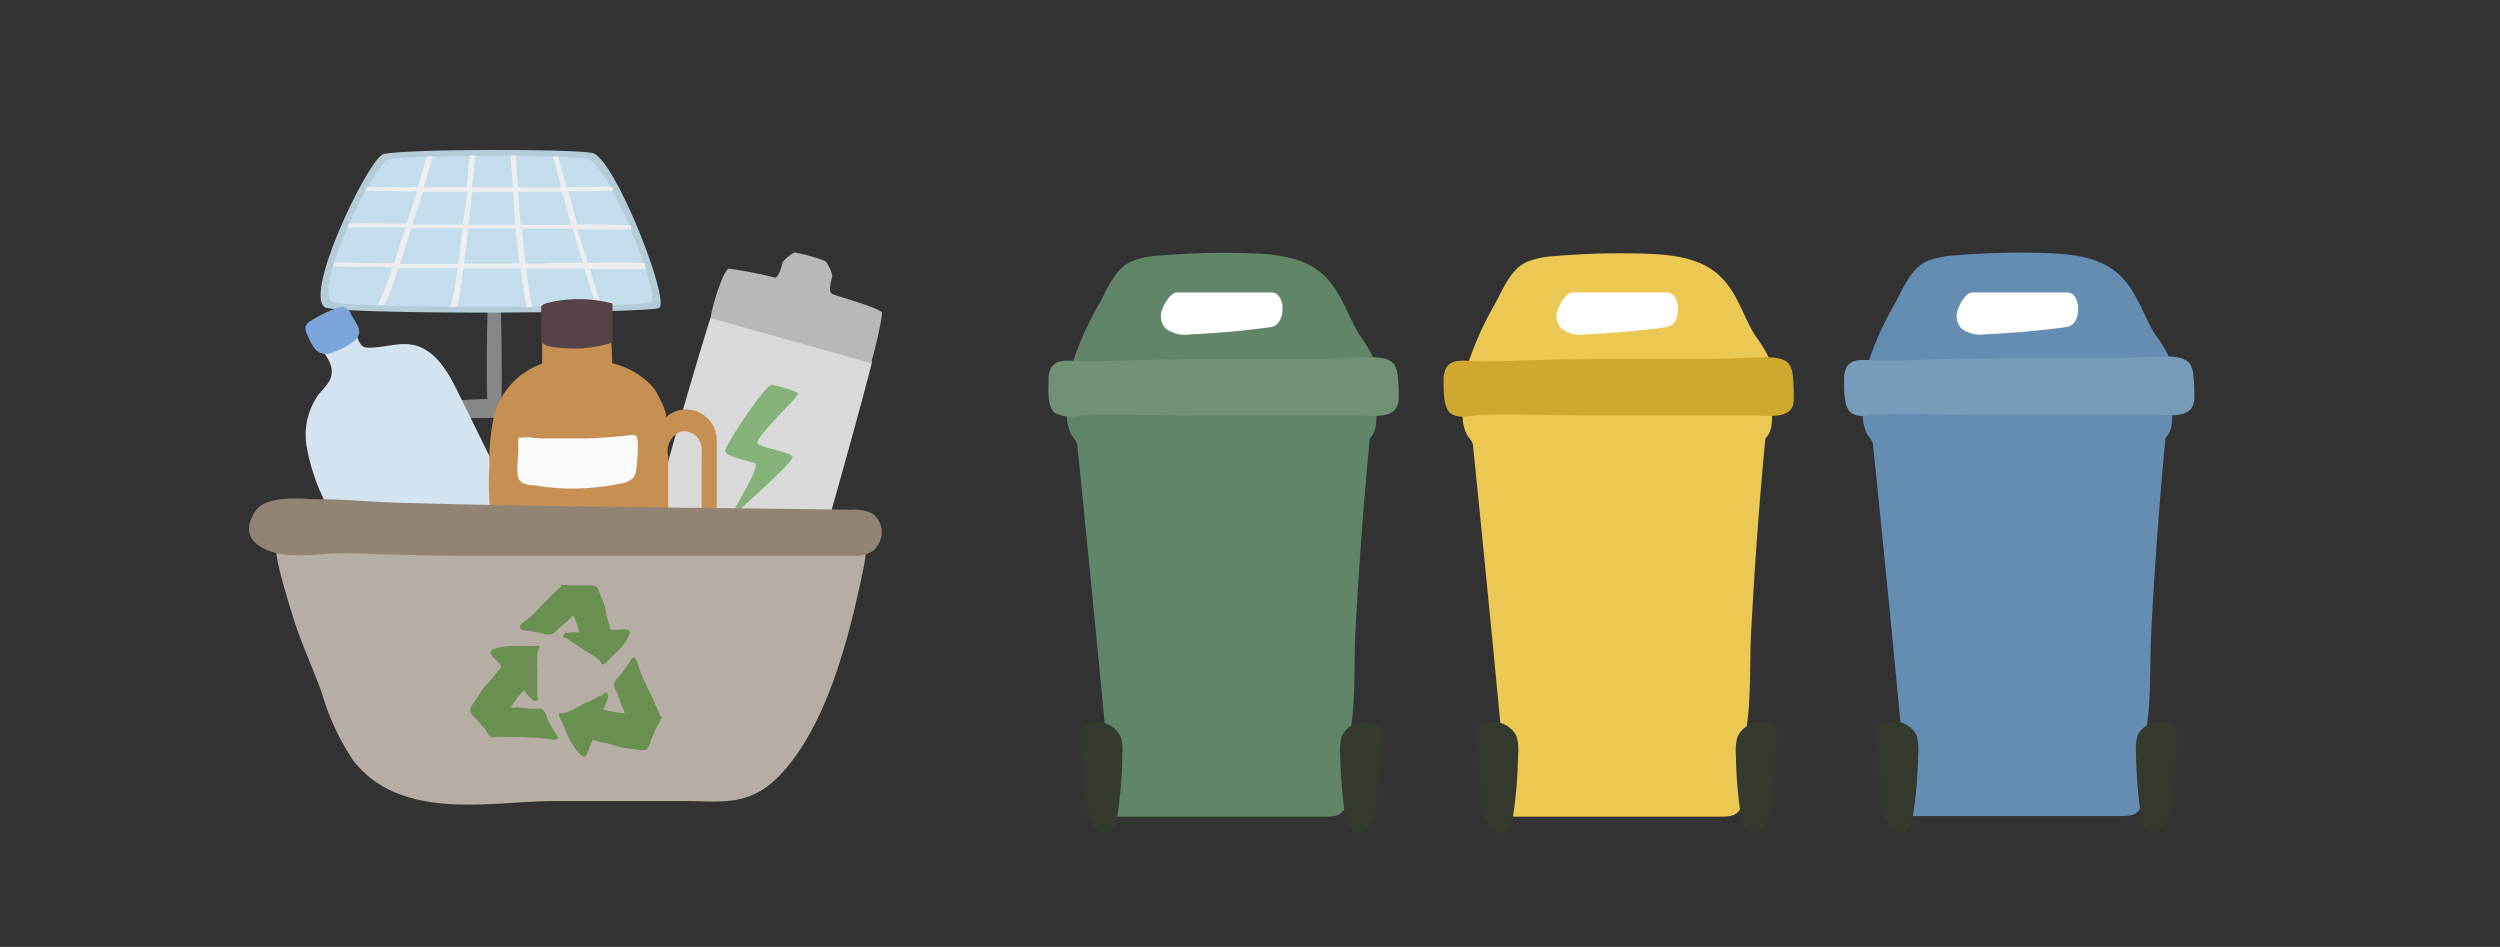 <svg xmlns="http://www.w3.org/2000/svg" viewBox="0 0 213.68 80.93"><rect x="0" y="0" width="213.68" height="80.93" fill="#333333" stroke="none"/><defs><style>.cls-1{fill:#878787;}.cls-2{fill:#b4cbd8;}.cls-3{fill:#c4dded;}.cls-4{fill:#ededee;}.cls-5{fill:#658cb1;}.cls-6{fill:#759dbb;}.cls-7{fill:#fff;}.cls-8{fill:#353a2f;}.cls-9{fill:#618568;}.cls-10{fill:#709175;}.cls-11{fill:#ebc854;}.cls-12{fill:#d0a830;}.cls-13{fill:#d9d9d9;}.cls-14{fill:#b8b8b8;}.cls-15{fill:#84b279;}.cls-16{fill:#d3e3f0;}.cls-17{fill:#7ca5db;}.cls-18{fill:#c69053;}.cls-19{fill:#554346;}.cls-20{fill:#fbfbfb;}.cls-21{fill:#b6ada4;}.cls-22{fill:#928475;}.cls-23{fill:#699051;}</style></defs><title>mala_gestión_residuos</title><g id="Object"><g id="Group_3556" data-name="Group 3556"><g id="Group_3542" data-name="Group 3542"><path id="Path_6089" data-name="Path 6089" class="cls-1" d="M46.92,34.25c-.2,0-2.48-.16-4.07-.16.09-.84,0-8.33-.1-8.41a2.65,2.65,0,0,0-1,0c-.14.27-.18,7.57-.1,8.43-1.53,0-3.67.23-3.88.26s-1-.41-1.46.6c-.38.84.42.72,1.23.76.57,0,8.85,0,9.7-.06s1.6-.05,1.24-.75C47.77,33.6,47.33,34.32,46.92,34.25Z"/><path id="Path_6090" data-name="Path 6090" class="cls-2" d="M32.78,13.17c-1.29.32-7.21,12.69-4.82,13.16,3.12.6,27.27.43,28.35,0s-3.79-12.9-5.69-13.26S34.58,12.72,32.78,13.17Z"/><path id="Path_6091" data-name="Path 6091" class="cls-3" d="M33.21,13.62c-1.23.3-6.88,11.81-4.6,12.25,3,.56,26,.41,27,0S52,13.9,50.21,13.57,34.92,13.21,33.21,13.62Z"/><path id="Path_6092" data-name="Path 6092" class="cls-4" d="M55.05,22.49a45.57,45.57,0,0,0-4.82,0c-.25-.84-.59-1.91-.87-2.88,2.27,0,3.75,0,4.19,0a1.75,1.75,0,0,0,.4,0s0,0,0-.13-.06-.23-.1-.23c-.47,0-2.15-.06-4.53-.08-.25-.88-.5-1.94-.75-2.82,2.17,0,3.7-.06,3.95-.06,0,0-.06,0-.11-.09s-.1-.24-.16-.24c-.22,0-1.68,0-3.82.05-.27-1-.49-1.8-.72-2.64,0-.06-.13,0-.35,0s-.12-.06-.1,0,.31,1.14.73,2.65l-3.71,0c-.13-1.62-.2-2.7-.2-2.74s-.15,0-.32,0-.13,0-.13,0,.08,1.14.2,2.74H40.35c.16-1.59.26-2.71.26-2.73a1.29,1.29,0,0,0-.34,0c-.23,0-.12,0-.12,0-.1.85-.16,1.74-.26,2.72H36.21c.46-1.51.79-2.64.8-2.66a1.58,1.58,0,0,0-.33,0c-.17,0-.17,0-.18,0-.23.83-.5,1.68-.8,2.64h-.42l-3.87,0c-.09,0-.08.08-.15.22s0,.1,0,.1c.2,0,1.64,0,3.76.06l.64-.06c-.26.86-.63,1.93-.9,2.79-2.56,0-4.7-.05-4.89,0s-.08.07-.13.22-.06.12,0,.12c.19,0,2.11,0,4.94,0-.33,1-.73,2.17-1,3.06-1.8,0-3.58-.05-5.08-.09,0,0,0,.05-.1.24s0,.11,0,.11c1.47.07,3.3.06,5.05.07a23.29,23.29,0,0,1-1.27,3.25.9.9,0,0,0,.28,0c.06,0,.28,0,.3,0A17.68,17.68,0,0,0,34,22.91l3,0H39.1a22,22,0,0,1-.59,3.32s.08,0,.17,0a1.17,1.17,0,0,0,.34,0c.08-.12.17-.08.58-3.29l4.9,0c.16,1.24.33,2.43.52,3.32,0,0,.07,0,.16,0a1.05,1.05,0,0,0,.31,0c-.18-.88-.37-2.1-.53-3.31l2,0,3,0c1,3.24,1,3.16,1.1,3.28s.13,0,.24,0,.24,0,.23,0a24.94,24.94,0,0,1-1.12-3.25c2.47,0,4.56,0,4.83,0,0,0,0,0-.07-.15A.69.69,0,0,0,55.05,22.49ZM45.21,16.4h2.85c.23.82.48,1.89.75,2.82l-4.3,0c-.09-.93-.16-2-.23-2.78Zm-1.34,0c.06.8.08,1.87.17,2.81l-4,0c.1-.91.25-2,.33-2.79Zm-7.7,0,3.78,0c-.09.86-.3,1.93-.4,2.79l-3.31,0h-1c.28-.92.68-2,.92-2.79Zm-2,6.18c.25-.76.55-1.69.9-2.81,0,0,0-.24.06-.27.37,0,.76,0,1.16,0,1,0,2.17,0,3.26,0-.12,1-.26,2.18-.37,3.07l-5,0Zm5.49,0c.1-.78.2-1.72.32-2.86,0,0,0-.18,0-.19,1.3,0,2.77,0,4.08,0,.1.94.22,2.09.34,3l-4.77,0Zm7.27-.05-2,0c-.12-.93-.23-2.05-.33-3l4.39,0a1.23,1.23,0,0,0,0,.19c.31,1.08.6,2,.82,2.74l-2.86,0Z"/></g><g id="Group_3544" data-name="Group 3544"><g id="Group_3543" data-name="Group 3543"><path id="Path_6093" data-name="Path 6093" class="cls-5" d="M185.09,37.42q-.79,8.3-1.22,16.62c-.13,2.52,0,5.18-.33,7.68-.29,2.09,0,4.21-.31,6.33-.27,1.83-1,1.7-2.61,1.7H163.39c-.07,0-.16-.07-.21,0q-1.45-15.84-3.08-31.64c0-.43-.34-.69-.55-1.07a3.83,3.83,0,0,1-.33-1.92,14.13,14.13,0,0,1,.47-4.14,27,27,0,0,1,2.25-5c.71-1.27,1.34-3,2.75-3.65a7.35,7.35,0,0,1,2.4-.5,66.55,66.55,0,0,1,7.86-.2c2.18.08,4.52.34,6.13,1.8s2.06,3.48,3.15,5.2a11.62,11.62,0,0,1,1.35,2.27,7.87,7.87,0,0,1,.08,3.38C185.57,35.33,185.91,36.6,185.09,37.42Z"/><path id="Path_6094" data-name="Path 6094" class="cls-6" d="M187.33,34.85l0,0c-.56.87-2.24.61-3.1.61H170c-2.3,0-4.59-.07-6.89-.07-.9,0-1.83,0-2.72.06-.71.05-1.53.28-2.17-.17s-.6-2-.6-2.8a2.35,2.35,0,0,1,.16-1c.45-1,1.89-.65,2.73-.66,1.2,0,2.39,0,3.58-.07,2.33-.06,4.66-.12,7-.12h9.23c1.29,0,2.57-.11,3.85-.13.81,0,2.42-.21,3,.6a2.05,2.05,0,0,1,.3,1,13.56,13.56,0,0,1,.08,1.91A1.61,1.61,0,0,1,187.33,34.85Z"/><path id="Path_6095" data-name="Path 6095" class="cls-7" d="M168.51,25h8.18c.95,0,1.19,1.66.67,2.46a1.07,1.07,0,0,1-.46.41,1.18,1.18,0,0,1-.42.1q-3.36.45-6.75.6a2.74,2.74,0,0,1-2.07-.48,1.55,1.55,0,0,1-.32-1.63C167.55,25.88,168,25.12,168.51,25Z"/><path id="Path_6096" data-name="Path 6096" class="cls-8" d="M161.14,61.77a1,1,0,0,0-.54.26,1.32,1.32,0,0,0-.21,1l.45,5.21a4.12,4.12,0,0,0,.71,2.4,1.15,1.15,0,0,0,1.14.46c.52-.16.71-.77.81-1.3a40,40,0,0,0,.45-5.36,4.68,4.68,0,0,0-.13-1.58A2.21,2.21,0,0,0,161.14,61.77Z"/><path id="Path_6097" data-name="Path 6097" class="cls-8" d="M185.38,61.77a1,1,0,0,1,.53.26,1.28,1.28,0,0,1,.21,1l-.44,5.21a4.2,4.2,0,0,1-.72,2.4,1.14,1.14,0,0,1-1.14.46c-.52-.16-.71-.77-.81-1.3a38.36,38.36,0,0,1-.44-5.36,4.44,4.44,0,0,1,.13-1.58A2.21,2.21,0,0,1,185.38,61.77Z"/></g></g><g id="Group_3546" data-name="Group 3546"><g id="Group_3545" data-name="Group 3545"><path id="Path_6098" data-name="Path 6098" class="cls-9" d="M117.08,37.47q-.8,8.31-1.23,16.63c-.13,2.52,0,5.18-.32,7.68-.29,2.09,0,4.21-.32,6.32-.27,1.83-1,1.7-2.6,1.7H95.38c-.07,0-.17-.07-.21,0Q93.7,54,92.09,38.16c0-.42-.34-.69-.55-1.06a3.84,3.84,0,0,1-.34-1.92A13.77,13.77,0,0,1,91.68,31a27,27,0,0,1,2.25-5c.71-1.27,1.34-3,2.75-3.65a7.3,7.3,0,0,1,2.4-.5,64.43,64.43,0,0,1,7.86-.2c2.17.08,4.52.34,6.13,1.8s2.05,3.48,3.15,5.2A12.14,12.14,0,0,1,117.57,31a7.87,7.87,0,0,1,.08,3.38C117.55,35.39,117.89,36.66,117.08,37.47Z"/><path id="Path_6099" data-name="Path 6099" class="cls-10" d="M119.31,34.91v0c-.56.87-2.25.6-3.1.6H102c-2.29,0-4.58-.07-6.88-.07-.9,0-1.83,0-2.73.07a3.18,3.18,0,0,1-2.17-.18c-.76-.54-.6-2-.6-2.79a2.38,2.38,0,0,1,.17-1c.45-1,1.89-.65,2.73-.66,1.19,0,2.38,0,3.58-.07,2.33-.06,4.66-.12,7-.12h9.23c1.28,0,2.56-.11,3.84-.13.82,0,2.43-.21,3,.6a2.16,2.16,0,0,1,.3,1,15.34,15.34,0,0,1,.08,1.91A1.62,1.62,0,0,1,119.31,34.91Z"/><path id="Path_6100" data-name="Path 6100" class="cls-7" d="M100.5,25h8.17c1,0,1.19,1.66.67,2.46a1,1,0,0,1-.45.42,2.13,2.13,0,0,1-.42.1q-3.36.45-6.75.6a2.72,2.72,0,0,1-2.07-.49,1.53,1.53,0,0,1-.32-1.63C99.54,25.94,99.93,25.18,100.5,25Z"/><path id="Path_6101" data-name="Path 6101" class="cls-8" d="M93.12,61.82a1,1,0,0,0-.53.26,1.28,1.28,0,0,0-.21,1c.15,1.74.29,3.48.44,5.21a4.18,4.18,0,0,0,.72,2.4,1.11,1.11,0,0,0,1.14.46c.52-.15.71-.77.81-1.3a38.36,38.36,0,0,0,.44-5.36A4.39,4.39,0,0,0,95.8,63,2.21,2.21,0,0,0,93.12,61.82Z"/><path id="Path_6102" data-name="Path 6102" class="cls-8" d="M117.36,61.82a1,1,0,0,1,.54.26,1.32,1.32,0,0,1,.21,1l-.45,5.21a4.17,4.17,0,0,1-.71,2.4,1.12,1.12,0,0,1-1.14.46c-.52-.15-.71-.77-.81-1.3a40,40,0,0,1-.45-5.36,4.62,4.62,0,0,1,.13-1.57A2.22,2.22,0,0,1,117.36,61.82Z"/></g></g><g id="Group_3548" data-name="Group 3548"><g id="Group_3547" data-name="Group 3547"><path id="Path_6103" data-name="Path 6103" class="cls-11" d="M150.89,37.47q-.79,8.31-1.22,16.63c-.13,2.52,0,5.18-.33,7.68-.28,2.09,0,4.21-.31,6.32-.27,1.83-1,1.7-2.61,1.7H129.19c-.07,0-.16-.07-.2,0Q127.52,54,125.91,38.16c0-.42-.35-.69-.56-1.06a3.83,3.83,0,0,1-.33-1.92,14.09,14.09,0,0,1,.47-4.14,27.71,27.71,0,0,1,2.25-5c.71-1.27,1.34-3,2.75-3.65a7.35,7.35,0,0,1,2.4-.5,64.59,64.59,0,0,1,7.87-.2c2.17.08,4.51.34,6.13,1.8s2.05,3.48,3.14,5.2A12.19,12.19,0,0,1,151.39,31a8.2,8.2,0,0,1,.08,3.38C151.37,35.39,151.71,36.66,150.89,37.47Z"/><path id="Path_6104" data-name="Path 6104" class="cls-12" d="M153.13,34.91l0,0c-.56.87-2.24.6-3.1.6H135.77c-2.29,0-4.59-.07-6.89-.07-.9,0-1.83,0-2.72.07-.71.05-1.53.28-2.17-.18s-.6-2-.6-2.79a2.38,2.38,0,0,1,.17-1c.44-1,1.89-.65,2.73-.66,1.19,0,2.38,0,3.57-.07,2.33-.06,4.67-.12,7-.12h9.24c1.28,0,2.56-.11,3.84-.13.82,0,2.42-.21,3,.6a2.28,2.28,0,0,1,.3,1,17.54,17.54,0,0,1,.08,1.91A1.74,1.74,0,0,1,153.13,34.91Z"/><path id="Path_6105" data-name="Path 6105" class="cls-7" d="M134.32,25h8.17c.95,0,1.19,1.67.67,2.47a1.11,1.11,0,0,1-.45.41,2.13,2.13,0,0,1-.42.1q-3.36.45-6.75.6a2.72,2.72,0,0,1-2.07-.49,1.55,1.55,0,0,1-.33-1.63C133.36,25.94,133.75,25.18,134.32,25Z"/><path id="Path_6106" data-name="Path 6106" class="cls-8" d="M126.94,61.82a1.15,1.15,0,0,0-.53.26,1.29,1.29,0,0,0-.21,1l.44,5.21a4.18,4.18,0,0,0,.72,2.4,1.13,1.13,0,0,0,1.14.46c.52-.15.71-.77.81-1.3a38.36,38.36,0,0,0,.44-5.36,4.15,4.15,0,0,0-.13-1.57A2.21,2.21,0,0,0,126.94,61.82Z"/><path id="Path_6107" data-name="Path 6107" class="cls-8" d="M151.18,61.82a1.09,1.09,0,0,1,.54.26,1.33,1.33,0,0,1,.2,1c-.15,1.74-.29,3.48-.44,5.21a4.25,4.25,0,0,1-.71,2.4,1.13,1.13,0,0,1-1.15.46c-.51-.15-.71-.77-.8-1.3a36.91,36.91,0,0,1-.45-5.36A4.37,4.37,0,0,1,148.5,63,2.21,2.21,0,0,1,151.18,61.82Z"/></g></g><g id="Group_3555" data-name="Group 3555"><g id="Group_3549" data-name="Group 3549"><path id="Path_6108" data-name="Path 6108" class="cls-13" d="M60.78,27c-.41,1.15-5.79,19.21-5.41,19.5.54.42,13.17,4.63,13.7,3.67s5.4-18.67,5.46-19.25S60.88,26.71,60.78,27Z"/><path id="Path_6109" data-name="Path 6109" class="cls-14" d="M60.79,27.2c-.22-.06,1-4.22,1.52-4.24a36.61,36.61,0,0,1,3.89.76c.38.11.7-1.33.7-1.33s.72-.8,1.09-.8a15.09,15.09,0,0,1,2.57.73,3.57,3.57,0,0,1,.58,1.21c0,.23-.44,1.4,0,1.6s4.22,1.23,4.25,1.62-.84,4.33-1,4.28Z"/><path id="Path_6110" data-name="Path 6110" class="cls-15" d="M65.93,32.89a10,10,0,0,1,2.28.69c.26.15-3.24,3.34-3.48,4.22-.13.43,2.84.8,3,1.23s-4.12,4.13-5.12,5.11,2.59-4.29,1.9-4.55S61.86,39,62,38.49C62.26,37.59,65.37,33,65.93,32.89Z"/></g><g id="Group_3554" data-name="Group 3554"><g id="Group_3552" data-name="Group 3552"><g id="Group_3550" data-name="Group 3550"><path id="Path_6111" data-name="Path 6111" class="cls-16" d="M47.86,52.59a20.32,20.32,0,0,0-2.13-5.7L39.15,33.53c-.85-1.74-1.95-3.67-3.85-4.05-1.33-.27-2.69.33-4,.22-.61-.05-.82-1-1.09-2A5,5,0,0,1,26.86,29c.54.93,1.64,1.82,1.48,3-.09.69-.68,1.19-1.12,1.73a5.91,5.91,0,0,0-1,4.48,17.16,17.16,0,0,0,1.46,4.48c1.51,3.52,2.94,7.07,4.57,10.54,1,2.14,1.68,4.52,3.15,6.42,1.87,2.41,4,1.57,6.64.9a8.88,8.88,0,0,0,4.4-2.22A6.91,6.91,0,0,0,47.86,52.59Z"/><path id="Path_6112" data-name="Path 6112" class="cls-17" d="M28.29,30.17a6.11,6.11,0,0,0,1.84-.92,1.26,1.26,0,0,0,.58-.8,1.42,1.42,0,0,0-.23-.77L30,26.85a.88.88,0,0,0-1.3-.48,11.38,11.38,0,0,0-2.05,1c-.31.18-.58.37-.53.78a1.66,1.66,0,0,0,.12.42C26.68,29.52,27.05,30.54,28.29,30.17Z"/></g><g id="Group_3551" data-name="Group 3551"><path id="Path_6113" data-name="Path 6113" class="cls-18" d="M58.64,35a2.58,2.58,0,0,0-1.77.7c.3-.27-.74-2.18-.95-2.48a6.73,6.73,0,0,0-3.6-2.17V30.9c0-.73-.06-1.47-.1-2.21,0,.44-3.39.46-3.74.43s-2.14-.1-2.14.19v1.77a6.47,6.47,0,0,0-4.08,4.34,17.37,17.37,0,0,0-.43,4.38c-.14,2,.1,3.9.05,5.85a13.27,13.27,0,0,0,.63,5.73,6.73,6.73,0,0,0,6.1,4h2a6.66,6.66,0,0,0,6.29-4.53,2.58,2.58,0,0,0,1.77.7A2.62,2.62,0,0,0,61.26,49V37.64A2.62,2.62,0,0,0,58.64,35ZM60,49.18a.87.87,0,0,1-.87.87c-.62,0-1.57,0-1.94-.61a3.72,3.72,0,0,1-.14-1.72c0-.55.06-1.09.06-1.64V39a1.8,1.8,0,0,1,1-2.08,1.43,1.43,0,0,1,1.33.31c.71.62.53,1.53.53,2.37v9.58Z"/><path id="Path_6114" data-name="Path 6114" class="cls-19" d="M52.35,25.94v3.21c0,.06,0,.07,0,.12a10.55,10.55,0,0,1-4.83.41,2,2,0,0,1-1.26-.42v-3a.28.28,0,0,1,0-.09,1.14,1.14,0,0,1,.58-.29A11.21,11.21,0,0,1,52.35,25.94Z"/><path id="Path_6115" data-name="Path 6115" class="cls-20" d="M54.32,37.22l0,0a1.22,1.22,0,0,0-.6,0l-1.24.11c-.8.07-1.63.14-2.44.14-1.12,0-2.24,0-3.37,0-.37,0-.75,0-1.12-.06s-.67,0-1,0a.28.28,0,0,0-.18,0,.24.24,0,0,0-.06.11,5.8,5.8,0,0,0,0,.93l-.06,1a5.57,5.57,0,0,0,0,1.08.89.89,0,0,0,.15.5,1,1,0,0,0,.49.34,2.12,2.12,0,0,0,.66.11,7.68,7.68,0,0,1,.82.11c.57.07,1.13.12,1.7.15a20.41,20.41,0,0,0,5-.42,1.82,1.82,0,0,0,1.05-.48,1.55,1.55,0,0,0,.27-.83,18.53,18.53,0,0,0,.14-2.11C54.47,37.67,54.51,37.36,54.32,37.22Z"/></g></g><path id="Path_6116" data-name="Path 6116" class="cls-21" d="M72.63,46.2c-1.88-.14-3.79,0-5.67,0H30.31l-.5,0,.43-.19h-2a7.52,7.52,0,0,0-2,0H24.58c-.35,0-.62.34-.95.51-.3.83,1.05,5,1.4,6.17.71,2.29,1.7,4.37,2.5,6.6A20.48,20.48,0,0,0,30.19,65c4.1,5.29,12,3.47,17.05,3.47H58.57c3,0,5.33.49,7.88-2,4-4,6-11.32,7.32-17.75C74.25,46.26,74.07,46.31,72.63,46.2Z"/><path id="Path_6117" data-name="Path 6117" class="cls-22" d="M74.72,47a2.47,2.47,0,0,1-1.55.51c-1.68,0-3.36,0-5,0H40.35c-3.46,0-6.93-.11-10.39-.22-1.78-.06-3.56.29-5.35.14s-4.51-1.18-2.77-3.76c1-1.43,4.09-1,5.44-1,2.27,0,4.53.24,6.8.3,12.92.37,25.82.41,38.74.6a3.39,3.39,0,0,1,1.77.34,2,2,0,0,1,.34,2.82A1.51,1.51,0,0,1,74.72,47Z"/><g id="Group_3553" data-name="Group 3553"><path id="Path_6118" data-name="Path 6118" class="cls-23" d="M44.55,53.87h.08c.33,0,.66.07,1,.13l.63.11h0a2.38,2.38,0,0,0,.38.11h0a1.24,1.24,0,0,0,.27,0,.7.7,0,0,0,.35-.06,1.69,1.69,0,0,0,.25-.2l.19-.2c.24-.22.49-.42.75-.63s.22-.21.33-.32a1.59,1.59,0,0,1,.24-.2,6.61,6.61,0,0,1,.49,1.44h-.45a3.3,3.3,0,0,0-.77.07.52.52,0,0,0-.18.3.15.15,0,0,0,.19.11h0l.1,0a1.19,1.19,0,0,1,.23.16l.24.17c.38.21.77.53,1.18.77.19.11.5.29.77.48a2.69,2.69,0,0,1,.37.3.83.83,0,0,1,.21.28.16.16,0,0,0,.21.09.18.18,0,0,0,.08-.09.1.1,0,0,0,.07,0l.22-.24.49-.48c.17-.16.33-.31.43-.42a4.54,4.54,0,0,0,.58-.73,3.18,3.18,0,0,0,.23-.4.94.94,0,0,0,.11-.37V54a.06.06,0,0,0,0,0,.16.16,0,0,0-.14-.18h-.15a4.22,4.22,0,0,0-.62,0,5.15,5.15,0,0,1-.55,0l-.2,0a3.5,3.5,0,0,0-.15-.64,4.58,4.58,0,0,1-.19-.66c0-.24-.08-.46-.13-.68a3.26,3.26,0,0,0-.25-.68.85.85,0,0,1-.09-.22c-.06-.14-.12-.31-.18-.46a2.12,2.12,0,0,0-.11-.21.49.49,0,0,0-.16-.16h0a.57.57,0,0,0-.32-.08,2.47,2.47,0,0,0-.47,0,2.19,2.19,0,0,1-.36,0c-.35,0-.67,0-1,0h0L48.32,50l-.29,0a.17.17,0,0,0-.12.16c-.74.67-1.43,1.4-2.12,2.12a6.76,6.76,0,0,1-.62.57,6.62,6.62,0,0,0-.7.59.16.16,0,0,0,0,.11.1.1,0,0,0,0,.07.16.16,0,0,0,.14.18Z"/><path id="Path_6119" data-name="Path 6119" class="cls-23" d="M56.44,61.19c-.41-1-.91-2-1.4-3.06a5.45,5.45,0,0,1-.35-.87c-.1-.32-.21-.64-.34-.95a.14.14,0,0,0-.09-.08.1.1,0,0,0-.06,0,.15.15,0,0,0-.21.07,7.82,7.82,0,0,1-.6.9,4.91,4.91,0,0,1-.39.51l-.12.12a1.29,1.29,0,0,0-.16.17h0l-.14.21a.62.62,0,0,0-.09.3v.09a1.42,1.42,0,0,0,.11.33l.13.27c.14.33.25.67.37,1,0,.14.13.31.2.46l.08.21,0,.09a8.57,8.57,0,0,1-1.82-.32l.19-.43a2.41,2.41,0,0,0,.24-.73.17.17,0,0,0-.08-.17.14.14,0,0,0-.14-.13.16.16,0,0,0-.17.14h0l-.06.05a1.66,1.66,0,0,1-.27.13,1.64,1.64,0,0,0-.3.14c-.39.23-.9.41-1.34.65a9.08,9.08,0,0,1-.81.44,2.64,2.64,0,0,1-.47.17.93.93,0,0,1-.4.06h0a.17.17,0,0,0-.18.14h0a.16.16,0,0,0,.06.13.1.1,0,0,0,0,.09c.09.15.23.47.37.78s.27.65.37.85a6.13,6.13,0,0,0,.57,1,4.35,4.35,0,0,0,.34.41,1.22,1.22,0,0,0,.36.27h0a.16.16,0,0,0,.22,0l0,0a4.13,4.13,0,0,0,.35-.81,2.07,2.07,0,0,1,.28-.58,4.73,4.73,0,0,0,.76.21,5.75,5.75,0,0,1,.8.18,6.36,6.36,0,0,0,1.61.36h0a3.65,3.65,0,0,1,.44.06,5.52,5.52,0,0,0,.55.07h.19a.48.48,0,0,0,.17-.05.56.56,0,0,0,.22-.24,1.92,1.92,0,0,0,.18-.45c0-.08.05-.15.07-.21l.06-.15c.17-.32.25-.65.41-.92a3.16,3.16,0,0,1,.18-.27,1,1,0,0,0,.14-.37A.15.15,0,0,0,56.44,61.19Z"/><path id="Path_6120" data-name="Path 6120" class="cls-23" d="M47.07,62c-.11-.19-.2-.38-.29-.57l-.05-.17a2,2,0,0,0-.08-.22h0c0-.08-.09-.16-.15-.24a.54.54,0,0,0-.28-.22,1,1,0,0,0-.3,0h-.35c-.36,0-.71-.07-1.07-.11l-.22,0H44l-.24,0-.1,0a8.88,8.88,0,0,1,1.1-1.48l.3.35a2.61,2.61,0,0,0,.55.55.59.59,0,0,0,.37-.06.15.15,0,0,0-.05-.22h0a.29.29,0,0,1,0-.09.54.54,0,0,1,0-.18c0-.1,0-.21,0-.31V58.8c0-.45,0-1,0-1.49a8,8,0,0,1,0-1,2.83,2.83,0,0,1,0-.5,1.28,1.28,0,0,1,.14-.37.15.15,0,0,0-.19-.23.1.1,0,0,0-.09,0,8,8,0,0,1-.8,0l-.63,0H44a6.71,6.71,0,0,0-1.1.09,4.37,4.37,0,0,0-.52.12,1.08,1.08,0,0,0-.4.2l0,0,0,0a.16.16,0,0,0-.06.22h0a3.62,3.62,0,0,0,.56.67,2,2,0,0,1,.4.51,4.88,4.88,0,0,0-.52.59,6.32,6.32,0,0,1-.52.64,6.2,6.2,0,0,0-1,1.29l-.15.23c-.1.14-.22.31-.32.47a1.71,1.71,0,0,0-.13.23.62.62,0,0,0-.07.23v0a.56.56,0,0,0,.12.3,1.91,1.91,0,0,0,.33.37,3.19,3.19,0,0,1,.26.26c.21.3.47.52.64.78.06.08.1.18.17.28a1,1,0,0,0,.27.3.15.15,0,0,0,.2,0l.8,0c.85,0,1.72,0,2.57.06h.33a5.35,5.35,0,0,1,.7.08c.22,0,.47.07.91.1l.19-.07a.15.15,0,0,0,0-.22h0A7.43,7.43,0,0,1,47.07,62Z"/></g></g></g></g></g></svg>